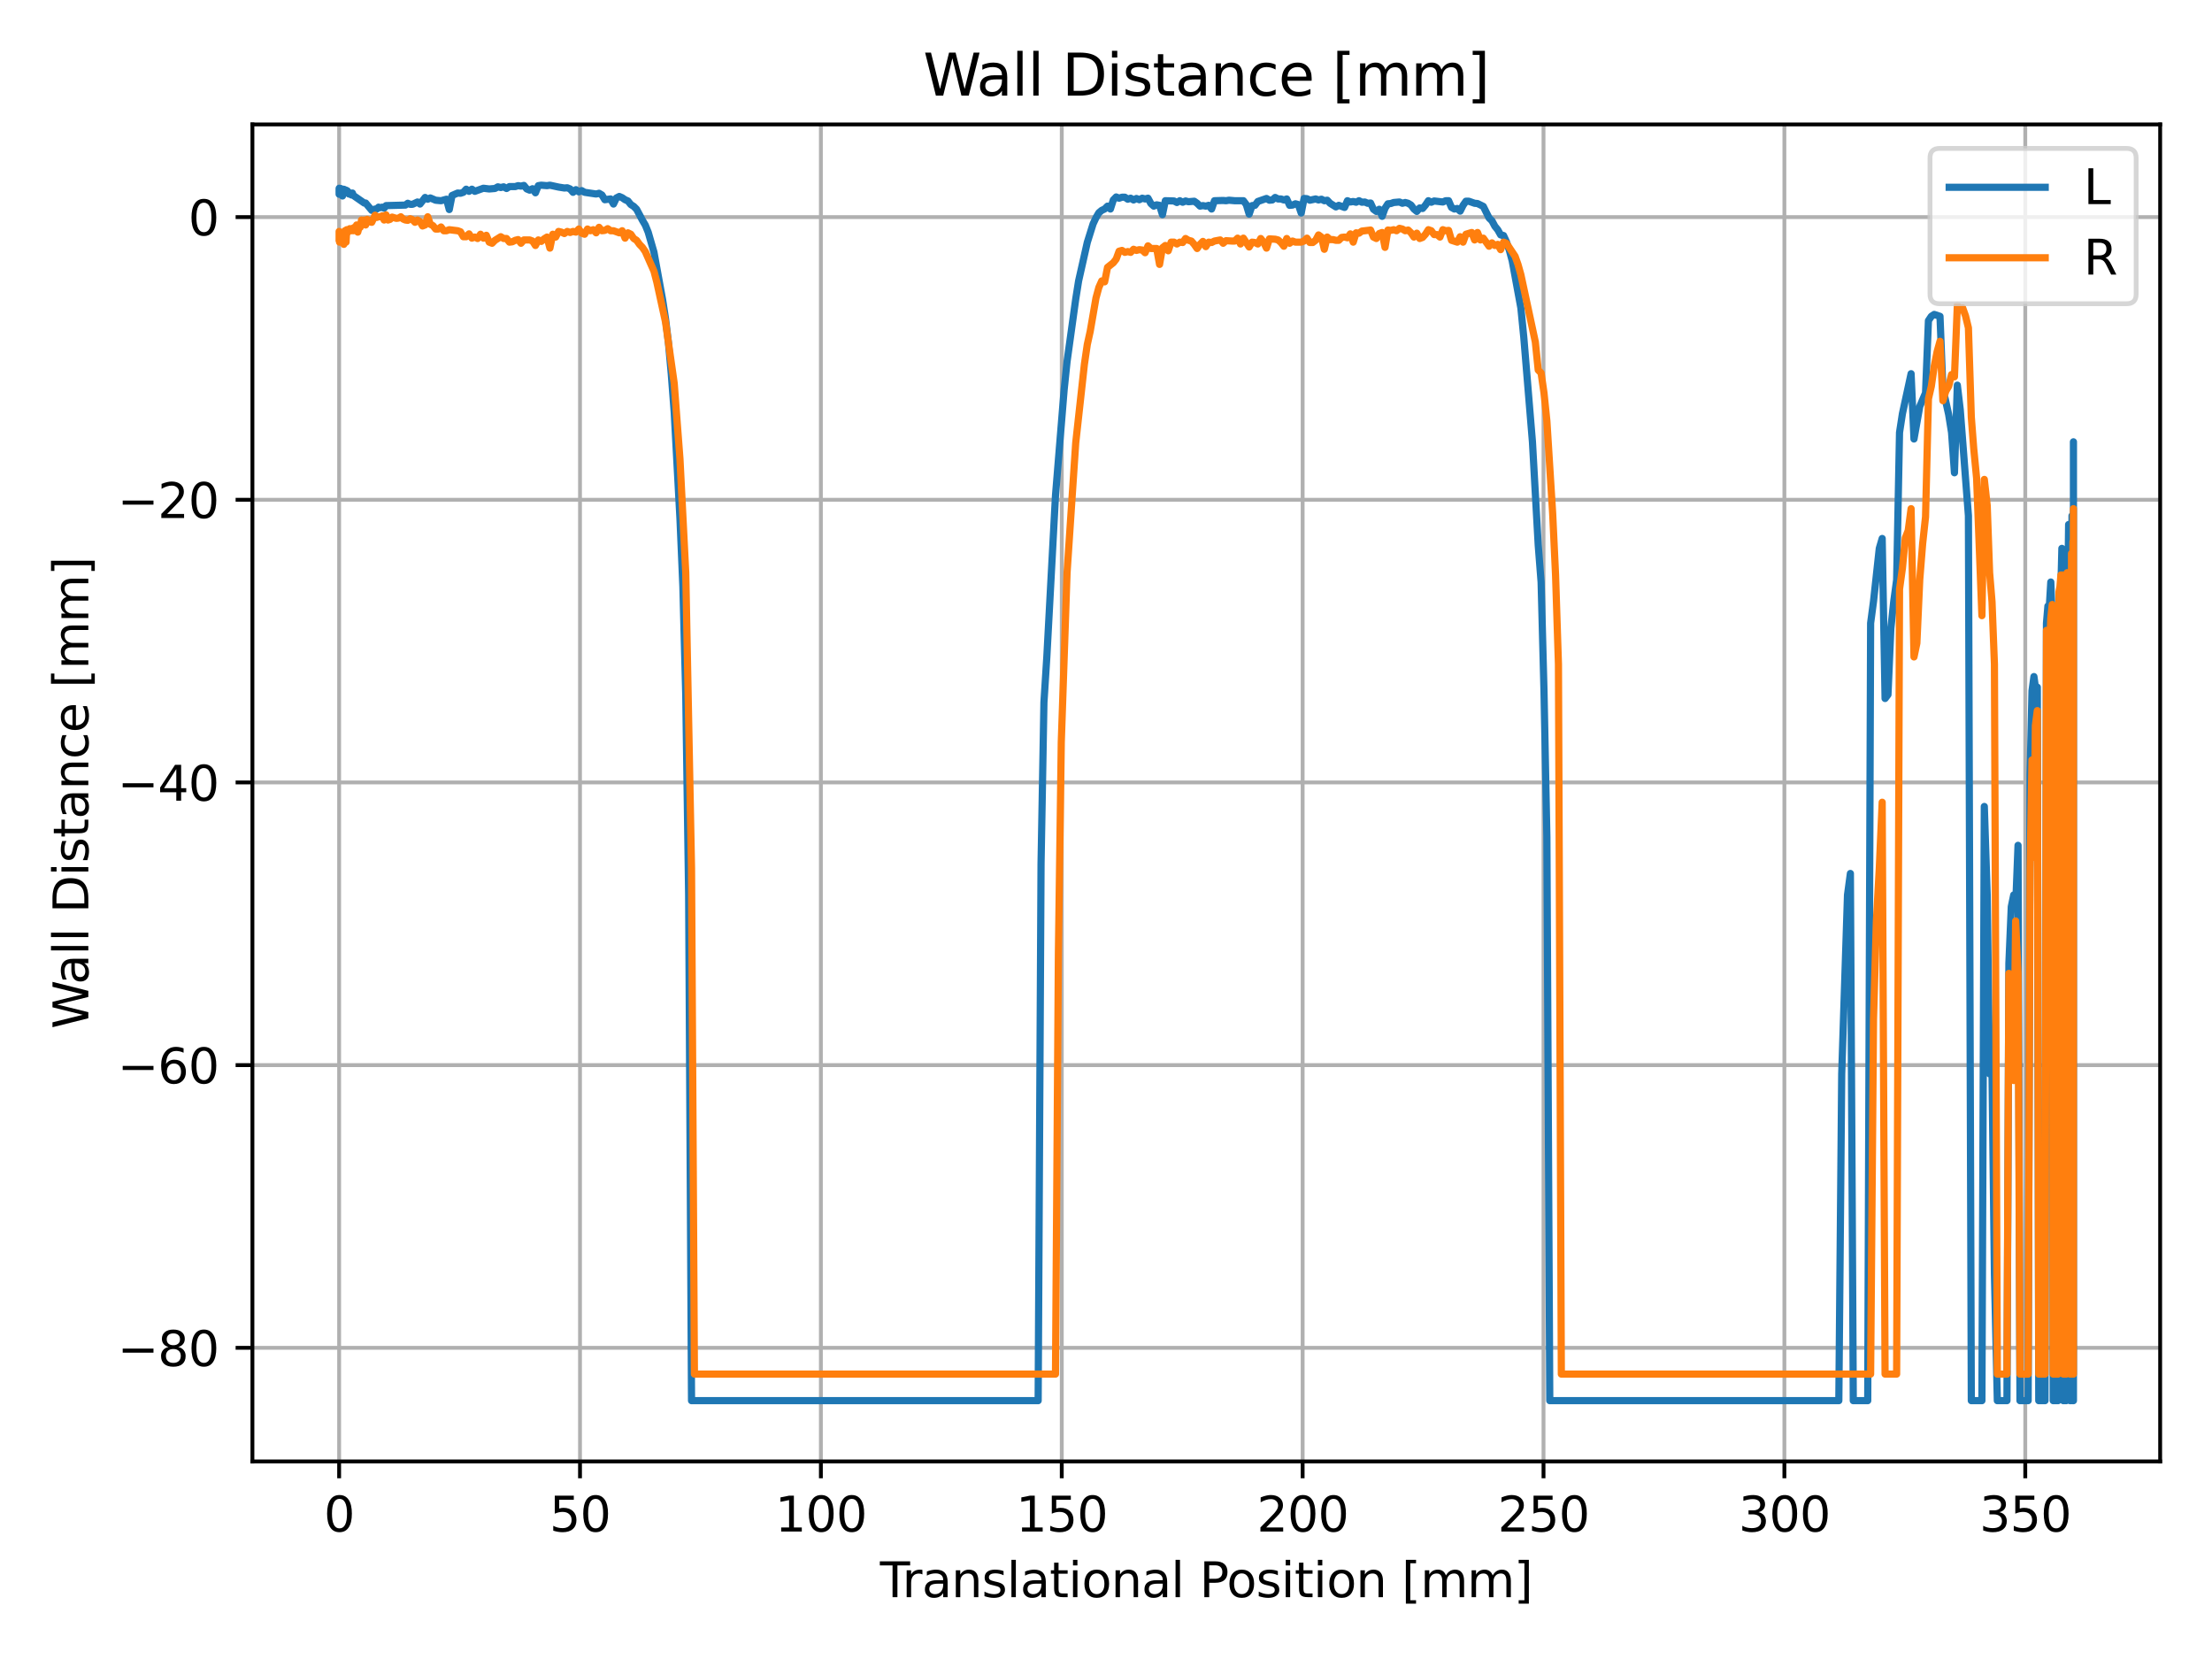 <?xml version="1.0" encoding="utf-8" standalone="no"?>
<!DOCTYPE svg PUBLIC "-//W3C//DTD SVG 1.1//EN"
  "http://www.w3.org/Graphics/SVG/1.1/DTD/svg11.dtd">
<svg xmlns:xlink="http://www.w3.org/1999/xlink" width="460.8pt" height="345.6pt" viewBox="0 0 460.8 345.6" xmlns="http://www.w3.org/2000/svg" version="1.1">
 <defs>
  <style type="text/css">*{stroke-linejoin: round; stroke-linecap: butt}</style>
 </defs>
 <g id="figure_1">
  <g id="patch_1">
   <path d="M 0 345.6 
L 460.8 345.6 
L 460.8 0 
L 0 0 
z
" style="fill: #ffffff"/>
  </g>
  <g id="axes_1">
   <g id="patch_2">
    <path d="M 52.583 304.444 
L 450 304.444 
L 450 25.918 
L 52.583 25.918 
z
" style="fill: #ffffff"/>
   </g>
   <g id="matplotlib.axis_1">
    <g id="xtick_1">
     <g id="line2d_1">
      <path d="M 70.647 304.444 
L 70.647 25.918 
" clip-path="url(#p78699d190e)" style="fill: none; stroke: #b0b0b0; stroke-width: 0.8; stroke-linecap: square"/>
     </g>
     <g id="line2d_2">
      <defs>
       <path id="m9ff8aee141" d="M 0 0 
L 0 3.5 
" style="stroke: #000000; stroke-width: 0.8"/>
      </defs>
      <g>
       <use xlink:href="#m9ff8aee141" x="70.647" y="304.444" style="stroke: #000000; stroke-width: 0.8"/>
      </g>
     </g>
     <g id="text_1">
      <!-- 0 -->
      <g transform="translate(67.466 319.042)scale(0.1 -0.1)">
       <defs>
        <path id="DejaVuSans-30" d="M 2034 4250 
Q 1547 4250 1301 3770 
Q 1056 3291 1056 2328 
Q 1056 1369 1301 889 
Q 1547 409 2034 409 
Q 2525 409 2770 889 
Q 3016 1369 3016 2328 
Q 3016 3291 2770 3770 
Q 2525 4250 2034 4250 
z
M 2034 4750 
Q 2819 4750 3233 4129 
Q 3647 3509 3647 2328 
Q 3647 1150 3233 529 
Q 2819 -91 2034 -91 
Q 1250 -91 836 529 
Q 422 1150 422 2328 
Q 422 3509 836 4129 
Q 1250 4750 2034 4750 
z
" transform="scale(0.016)"/>
       </defs>
       <use xlink:href="#DejaVuSans-30"/>
      </g>
     </g>
    </g>
    <g id="xtick_2">
     <g id="line2d_3">
      <path d="M 120.826 304.444 
L 120.826 25.918 
" clip-path="url(#p78699d190e)" style="fill: none; stroke: #b0b0b0; stroke-width: 0.8; stroke-linecap: square"/>
     </g>
     <g id="line2d_4">
      <g>
       <use xlink:href="#m9ff8aee141" x="120.826" y="304.444" style="stroke: #000000; stroke-width: 0.8"/>
      </g>
     </g>
     <g id="text_2">
      <!-- 50 -->
      <g transform="translate(114.464 319.042)scale(0.1 -0.1)">
       <defs>
        <path id="DejaVuSans-35" d="M 691 4666 
L 3169 4666 
L 3169 4134 
L 1269 4134 
L 1269 2991 
Q 1406 3038 1543 3061 
Q 1681 3084 1819 3084 
Q 2600 3084 3056 2656 
Q 3513 2228 3513 1497 
Q 3513 744 3044 326 
Q 2575 -91 1722 -91 
Q 1428 -91 1123 -41 
Q 819 9 494 109 
L 494 744 
Q 775 591 1075 516 
Q 1375 441 1709 441 
Q 2250 441 2565 725 
Q 2881 1009 2881 1497 
Q 2881 1984 2565 2268 
Q 2250 2553 1709 2553 
Q 1456 2553 1204 2497 
Q 953 2441 691 2322 
L 691 4666 
z
" transform="scale(0.016)"/>
       </defs>
       <use xlink:href="#DejaVuSans-35"/>
       <use xlink:href="#DejaVuSans-30" x="63.623"/>
      </g>
     </g>
    </g>
    <g id="xtick_3">
     <g id="line2d_5">
      <path d="M 171.005 304.444 
L 171.005 25.918 
" clip-path="url(#p78699d190e)" style="fill: none; stroke: #b0b0b0; stroke-width: 0.8; stroke-linecap: square"/>
     </g>
     <g id="line2d_6">
      <g>
       <use xlink:href="#m9ff8aee141" x="171.005" y="304.444" style="stroke: #000000; stroke-width: 0.8"/>
      </g>
     </g>
     <g id="text_3">
      <!-- 100 -->
      <g transform="translate(161.461 319.042)scale(0.1 -0.1)">
       <defs>
        <path id="DejaVuSans-31" d="M 794 531 
L 1825 531 
L 1825 4091 
L 703 3866 
L 703 4441 
L 1819 4666 
L 2450 4666 
L 2450 531 
L 3481 531 
L 3481 0 
L 794 0 
L 794 531 
z
" transform="scale(0.016)"/>
       </defs>
       <use xlink:href="#DejaVuSans-31"/>
       <use xlink:href="#DejaVuSans-30" x="63.623"/>
       <use xlink:href="#DejaVuSans-30" x="127.246"/>
      </g>
     </g>
    </g>
    <g id="xtick_4">
     <g id="line2d_7">
      <path d="M 221.184 304.444 
L 221.184 25.918 
" clip-path="url(#p78699d190e)" style="fill: none; stroke: #b0b0b0; stroke-width: 0.8; stroke-linecap: square"/>
     </g>
     <g id="line2d_8">
      <g>
       <use xlink:href="#m9ff8aee141" x="221.184" y="304.444" style="stroke: #000000; stroke-width: 0.8"/>
      </g>
     </g>
     <g id="text_4">
      <!-- 150 -->
      <g transform="translate(211.64 319.042)scale(0.1 -0.1)">
       <use xlink:href="#DejaVuSans-31"/>
       <use xlink:href="#DejaVuSans-35" x="63.623"/>
       <use xlink:href="#DejaVuSans-30" x="127.246"/>
      </g>
     </g>
    </g>
    <g id="xtick_5">
     <g id="line2d_9">
      <path d="M 271.363 304.444 
L 271.363 25.918 
" clip-path="url(#p78699d190e)" style="fill: none; stroke: #b0b0b0; stroke-width: 0.8; stroke-linecap: square"/>
     </g>
     <g id="line2d_10">
      <g>
       <use xlink:href="#m9ff8aee141" x="271.363" y="304.444" style="stroke: #000000; stroke-width: 0.8"/>
      </g>
     </g>
     <g id="text_5">
      <!-- 200 -->
      <g transform="translate(261.819 319.042)scale(0.1 -0.1)">
       <defs>
        <path id="DejaVuSans-32" d="M 1228 531 
L 3431 531 
L 3431 0 
L 469 0 
L 469 531 
Q 828 903 1448 1529 
Q 2069 2156 2228 2338 
Q 2531 2678 2651 2914 
Q 2772 3150 2772 3378 
Q 2772 3750 2511 3984 
Q 2250 4219 1831 4219 
Q 1534 4219 1204 4116 
Q 875 4013 500 3803 
L 500 4441 
Q 881 4594 1212 4672 
Q 1544 4750 1819 4750 
Q 2544 4750 2975 4387 
Q 3406 4025 3406 3419 
Q 3406 3131 3298 2873 
Q 3191 2616 2906 2266 
Q 2828 2175 2409 1742 
Q 1991 1309 1228 531 
z
" transform="scale(0.016)"/>
       </defs>
       <use xlink:href="#DejaVuSans-32"/>
       <use xlink:href="#DejaVuSans-30" x="63.623"/>
       <use xlink:href="#DejaVuSans-30" x="127.246"/>
      </g>
     </g>
    </g>
    <g id="xtick_6">
     <g id="line2d_11">
      <path d="M 321.542 304.444 
L 321.542 25.918 
" clip-path="url(#p78699d190e)" style="fill: none; stroke: #b0b0b0; stroke-width: 0.8; stroke-linecap: square"/>
     </g>
     <g id="line2d_12">
      <g>
       <use xlink:href="#m9ff8aee141" x="321.542" y="304.444" style="stroke: #000000; stroke-width: 0.8"/>
      </g>
     </g>
     <g id="text_6">
      <!-- 250 -->
      <g transform="translate(311.998 319.042)scale(0.1 -0.1)">
       <use xlink:href="#DejaVuSans-32"/>
       <use xlink:href="#DejaVuSans-35" x="63.623"/>
       <use xlink:href="#DejaVuSans-30" x="127.246"/>
      </g>
     </g>
    </g>
    <g id="xtick_7">
     <g id="line2d_13">
      <path d="M 371.721 304.444 
L 371.721 25.918 
" clip-path="url(#p78699d190e)" style="fill: none; stroke: #b0b0b0; stroke-width: 0.8; stroke-linecap: square"/>
     </g>
     <g id="line2d_14">
      <g>
       <use xlink:href="#m9ff8aee141" x="371.721" y="304.444" style="stroke: #000000; stroke-width: 0.8"/>
      </g>
     </g>
     <g id="text_7">
      <!-- 300 -->
      <g transform="translate(362.177 319.042)scale(0.1 -0.1)">
       <defs>
        <path id="DejaVuSans-33" d="M 2597 2516 
Q 3050 2419 3304 2112 
Q 3559 1806 3559 1356 
Q 3559 666 3084 287 
Q 2609 -91 1734 -91 
Q 1441 -91 1130 -33 
Q 819 25 488 141 
L 488 750 
Q 750 597 1062 519 
Q 1375 441 1716 441 
Q 2309 441 2620 675 
Q 2931 909 2931 1356 
Q 2931 1769 2642 2001 
Q 2353 2234 1838 2234 
L 1294 2234 
L 1294 2753 
L 1863 2753 
Q 2328 2753 2575 2939 
Q 2822 3125 2822 3475 
Q 2822 3834 2567 4026 
Q 2313 4219 1838 4219 
Q 1578 4219 1281 4162 
Q 984 4106 628 3988 
L 628 4550 
Q 988 4650 1302 4700 
Q 1616 4750 1894 4750 
Q 2613 4750 3031 4423 
Q 3450 4097 3450 3541 
Q 3450 3153 3228 2886 
Q 3006 2619 2597 2516 
z
" transform="scale(0.016)"/>
       </defs>
       <use xlink:href="#DejaVuSans-33"/>
       <use xlink:href="#DejaVuSans-30" x="63.623"/>
       <use xlink:href="#DejaVuSans-30" x="127.246"/>
      </g>
     </g>
    </g>
    <g id="xtick_8">
     <g id="line2d_15">
      <path d="M 421.9 304.444 
L 421.9 25.918 
" clip-path="url(#p78699d190e)" style="fill: none; stroke: #b0b0b0; stroke-width: 0.8; stroke-linecap: square"/>
     </g>
     <g id="line2d_16">
      <g>
       <use xlink:href="#m9ff8aee141" x="421.9" y="304.444" style="stroke: #000000; stroke-width: 0.8"/>
      </g>
     </g>
     <g id="text_8">
      <!-- 350 -->
      <g transform="translate(412.356 319.042)scale(0.1 -0.1)">
       <use xlink:href="#DejaVuSans-33"/>
       <use xlink:href="#DejaVuSans-35" x="63.623"/>
       <use xlink:href="#DejaVuSans-30" x="127.246"/>
      </g>
     </g>
    </g>
    <g id="text_9">
     <!-- Translational Position [mm] -->
     <g transform="translate(183.314 332.72)scale(0.1 -0.1)">
      <defs>
       <path id="DejaVuSans-54" d="M -19 4666 
L 3928 4666 
L 3928 4134 
L 2272 4134 
L 2272 0 
L 1638 0 
L 1638 4134 
L -19 4134 
L -19 4666 
z
" transform="scale(0.016)"/>
       <path id="DejaVuSans-72" d="M 2631 2963 
Q 2534 3019 2420 3045 
Q 2306 3072 2169 3072 
Q 1681 3072 1420 2755 
Q 1159 2438 1159 1844 
L 1159 0 
L 581 0 
L 581 3500 
L 1159 3500 
L 1159 2956 
Q 1341 3275 1631 3429 
Q 1922 3584 2338 3584 
Q 2397 3584 2469 3576 
Q 2541 3569 2628 3553 
L 2631 2963 
z
" transform="scale(0.016)"/>
       <path id="DejaVuSans-61" d="M 2194 1759 
Q 1497 1759 1228 1600 
Q 959 1441 959 1056 
Q 959 750 1161 570 
Q 1363 391 1709 391 
Q 2188 391 2477 730 
Q 2766 1069 2766 1631 
L 2766 1759 
L 2194 1759 
z
M 3341 1997 
L 3341 0 
L 2766 0 
L 2766 531 
Q 2569 213 2275 61 
Q 1981 -91 1556 -91 
Q 1019 -91 701 211 
Q 384 513 384 1019 
Q 384 1609 779 1909 
Q 1175 2209 1959 2209 
L 2766 2209 
L 2766 2266 
Q 2766 2663 2505 2880 
Q 2244 3097 1772 3097 
Q 1472 3097 1187 3025 
Q 903 2953 641 2809 
L 641 3341 
Q 956 3463 1253 3523 
Q 1550 3584 1831 3584 
Q 2591 3584 2966 3190 
Q 3341 2797 3341 1997 
z
" transform="scale(0.016)"/>
       <path id="DejaVuSans-6e" d="M 3513 2113 
L 3513 0 
L 2938 0 
L 2938 2094 
Q 2938 2591 2744 2837 
Q 2550 3084 2163 3084 
Q 1697 3084 1428 2787 
Q 1159 2491 1159 1978 
L 1159 0 
L 581 0 
L 581 3500 
L 1159 3500 
L 1159 2956 
Q 1366 3272 1645 3428 
Q 1925 3584 2291 3584 
Q 2894 3584 3203 3211 
Q 3513 2838 3513 2113 
z
" transform="scale(0.016)"/>
       <path id="DejaVuSans-73" d="M 2834 3397 
L 2834 2853 
Q 2591 2978 2328 3040 
Q 2066 3103 1784 3103 
Q 1356 3103 1142 2972 
Q 928 2841 928 2578 
Q 928 2378 1081 2264 
Q 1234 2150 1697 2047 
L 1894 2003 
Q 2506 1872 2764 1633 
Q 3022 1394 3022 966 
Q 3022 478 2636 193 
Q 2250 -91 1575 -91 
Q 1294 -91 989 -36 
Q 684 19 347 128 
L 347 722 
Q 666 556 975 473 
Q 1284 391 1588 391 
Q 1994 391 2212 530 
Q 2431 669 2431 922 
Q 2431 1156 2273 1281 
Q 2116 1406 1581 1522 
L 1381 1569 
Q 847 1681 609 1914 
Q 372 2147 372 2553 
Q 372 3047 722 3315 
Q 1072 3584 1716 3584 
Q 2034 3584 2315 3537 
Q 2597 3491 2834 3397 
z
" transform="scale(0.016)"/>
       <path id="DejaVuSans-6c" d="M 603 4863 
L 1178 4863 
L 1178 0 
L 603 0 
L 603 4863 
z
" transform="scale(0.016)"/>
       <path id="DejaVuSans-74" d="M 1172 4494 
L 1172 3500 
L 2356 3500 
L 2356 3053 
L 1172 3053 
L 1172 1153 
Q 1172 725 1289 603 
Q 1406 481 1766 481 
L 2356 481 
L 2356 0 
L 1766 0 
Q 1100 0 847 248 
Q 594 497 594 1153 
L 594 3053 
L 172 3053 
L 172 3500 
L 594 3500 
L 594 4494 
L 1172 4494 
z
" transform="scale(0.016)"/>
       <path id="DejaVuSans-69" d="M 603 3500 
L 1178 3500 
L 1178 0 
L 603 0 
L 603 3500 
z
M 603 4863 
L 1178 4863 
L 1178 4134 
L 603 4134 
L 603 4863 
z
" transform="scale(0.016)"/>
       <path id="DejaVuSans-6f" d="M 1959 3097 
Q 1497 3097 1228 2736 
Q 959 2375 959 1747 
Q 959 1119 1226 758 
Q 1494 397 1959 397 
Q 2419 397 2687 759 
Q 2956 1122 2956 1747 
Q 2956 2369 2687 2733 
Q 2419 3097 1959 3097 
z
M 1959 3584 
Q 2709 3584 3137 3096 
Q 3566 2609 3566 1747 
Q 3566 888 3137 398 
Q 2709 -91 1959 -91 
Q 1206 -91 779 398 
Q 353 888 353 1747 
Q 353 2609 779 3096 
Q 1206 3584 1959 3584 
z
" transform="scale(0.016)"/>
       <path id="DejaVuSans-20" transform="scale(0.016)"/>
       <path id="DejaVuSans-50" d="M 1259 4147 
L 1259 2394 
L 2053 2394 
Q 2494 2394 2734 2622 
Q 2975 2850 2975 3272 
Q 2975 3691 2734 3919 
Q 2494 4147 2053 4147 
L 1259 4147 
z
M 628 4666 
L 2053 4666 
Q 2838 4666 3239 4311 
Q 3641 3956 3641 3272 
Q 3641 2581 3239 2228 
Q 2838 1875 2053 1875 
L 1259 1875 
L 1259 0 
L 628 0 
L 628 4666 
z
" transform="scale(0.016)"/>
       <path id="DejaVuSans-5b" d="M 550 4863 
L 1875 4863 
L 1875 4416 
L 1125 4416 
L 1125 -397 
L 1875 -397 
L 1875 -844 
L 550 -844 
L 550 4863 
z
" transform="scale(0.016)"/>
       <path id="DejaVuSans-6d" d="M 3328 2828 
Q 3544 3216 3844 3400 
Q 4144 3584 4550 3584 
Q 5097 3584 5394 3201 
Q 5691 2819 5691 2113 
L 5691 0 
L 5113 0 
L 5113 2094 
Q 5113 2597 4934 2840 
Q 4756 3084 4391 3084 
Q 3944 3084 3684 2787 
Q 3425 2491 3425 1978 
L 3425 0 
L 2847 0 
L 2847 2094 
Q 2847 2600 2669 2842 
Q 2491 3084 2119 3084 
Q 1678 3084 1418 2786 
Q 1159 2488 1159 1978 
L 1159 0 
L 581 0 
L 581 3500 
L 1159 3500 
L 1159 2956 
Q 1356 3278 1631 3431 
Q 1906 3584 2284 3584 
Q 2666 3584 2933 3390 
Q 3200 3197 3328 2828 
z
" transform="scale(0.016)"/>
       <path id="DejaVuSans-5d" d="M 1947 4863 
L 1947 -844 
L 622 -844 
L 622 -397 
L 1369 -397 
L 1369 4416 
L 622 4416 
L 622 4863 
L 1947 4863 
z
" transform="scale(0.016)"/>
      </defs>
      <use xlink:href="#DejaVuSans-54"/>
      <use xlink:href="#DejaVuSans-72" x="46.334"/>
      <use xlink:href="#DejaVuSans-61" x="87.447"/>
      <use xlink:href="#DejaVuSans-6e" x="148.727"/>
      <use xlink:href="#DejaVuSans-73" x="212.105"/>
      <use xlink:href="#DejaVuSans-6c" x="264.205"/>
      <use xlink:href="#DejaVuSans-61" x="291.988"/>
      <use xlink:href="#DejaVuSans-74" x="353.268"/>
      <use xlink:href="#DejaVuSans-69" x="392.477"/>
      <use xlink:href="#DejaVuSans-6f" x="420.26"/>
      <use xlink:href="#DejaVuSans-6e" x="481.441"/>
      <use xlink:href="#DejaVuSans-61" x="544.82"/>
      <use xlink:href="#DejaVuSans-6c" x="606.1"/>
      <use xlink:href="#DejaVuSans-20" x="633.883"/>
      <use xlink:href="#DejaVuSans-50" x="665.67"/>
      <use xlink:href="#DejaVuSans-6f" x="722.348"/>
      <use xlink:href="#DejaVuSans-73" x="783.529"/>
      <use xlink:href="#DejaVuSans-69" x="835.629"/>
      <use xlink:href="#DejaVuSans-74" x="863.412"/>
      <use xlink:href="#DejaVuSans-69" x="902.621"/>
      <use xlink:href="#DejaVuSans-6f" x="930.404"/>
      <use xlink:href="#DejaVuSans-6e" x="991.586"/>
      <use xlink:href="#DejaVuSans-20" x="1054.965"/>
      <use xlink:href="#DejaVuSans-5b" x="1086.752"/>
      <use xlink:href="#DejaVuSans-6d" x="1125.766"/>
      <use xlink:href="#DejaVuSans-6d" x="1223.178"/>
      <use xlink:href="#DejaVuSans-5d" x="1320.59"/>
     </g>
    </g>
   </g>
   <g id="matplotlib.axis_2">
    <g id="ytick_1">
     <g id="line2d_17">
      <path d="M 52.583 280.772 
L 450 280.772 
" clip-path="url(#p78699d190e)" style="fill: none; stroke: #b0b0b0; stroke-width: 0.8; stroke-linecap: square"/>
     </g>
     <g id="line2d_18">
      <defs>
       <path id="m40aefd8963" d="M 0 0 
L -3.5 0 
" style="stroke: #000000; stroke-width: 0.8"/>
      </defs>
      <g>
       <use xlink:href="#m40aefd8963" x="52.583" y="280.772" style="stroke: #000000; stroke-width: 0.8"/>
      </g>
     </g>
     <g id="text_10">
      <!-- −80 -->
      <g transform="translate(24.478 284.571)scale(0.1 -0.1)">
       <defs>
        <path id="DejaVuSans-2212" d="M 678 2272 
L 4684 2272 
L 4684 1741 
L 678 1741 
L 678 2272 
z
" transform="scale(0.016)"/>
        <path id="DejaVuSans-38" d="M 2034 2216 
Q 1584 2216 1326 1975 
Q 1069 1734 1069 1313 
Q 1069 891 1326 650 
Q 1584 409 2034 409 
Q 2484 409 2743 651 
Q 3003 894 3003 1313 
Q 3003 1734 2745 1975 
Q 2488 2216 2034 2216 
z
M 1403 2484 
Q 997 2584 770 2862 
Q 544 3141 544 3541 
Q 544 4100 942 4425 
Q 1341 4750 2034 4750 
Q 2731 4750 3128 4425 
Q 3525 4100 3525 3541 
Q 3525 3141 3298 2862 
Q 3072 2584 2669 2484 
Q 3125 2378 3379 2068 
Q 3634 1759 3634 1313 
Q 3634 634 3220 271 
Q 2806 -91 2034 -91 
Q 1263 -91 848 271 
Q 434 634 434 1313 
Q 434 1759 690 2068 
Q 947 2378 1403 2484 
z
M 1172 3481 
Q 1172 3119 1398 2916 
Q 1625 2713 2034 2713 
Q 2441 2713 2670 2916 
Q 2900 3119 2900 3481 
Q 2900 3844 2670 4047 
Q 2441 4250 2034 4250 
Q 1625 4250 1398 4047 
Q 1172 3844 1172 3481 
z
" transform="scale(0.016)"/>
       </defs>
       <use xlink:href="#DejaVuSans-2212"/>
       <use xlink:href="#DejaVuSans-38" x="83.789"/>
       <use xlink:href="#DejaVuSans-30" x="147.412"/>
      </g>
     </g>
    </g>
    <g id="ytick_2">
     <g id="line2d_19">
      <path d="M 52.583 221.885 
L 450 221.885 
" clip-path="url(#p78699d190e)" style="fill: none; stroke: #b0b0b0; stroke-width: 0.8; stroke-linecap: square"/>
     </g>
     <g id="line2d_20">
      <g>
       <use xlink:href="#m40aefd8963" x="52.583" y="221.885" style="stroke: #000000; stroke-width: 0.8"/>
      </g>
     </g>
     <g id="text_11">
      <!-- −60 -->
      <g transform="translate(24.478 225.684)scale(0.1 -0.1)">
       <defs>
        <path id="DejaVuSans-36" d="M 2113 2584 
Q 1688 2584 1439 2293 
Q 1191 2003 1191 1497 
Q 1191 994 1439 701 
Q 1688 409 2113 409 
Q 2538 409 2786 701 
Q 3034 994 3034 1497 
Q 3034 2003 2786 2293 
Q 2538 2584 2113 2584 
z
M 3366 4563 
L 3366 3988 
Q 3128 4100 2886 4159 
Q 2644 4219 2406 4219 
Q 1781 4219 1451 3797 
Q 1122 3375 1075 2522 
Q 1259 2794 1537 2939 
Q 1816 3084 2150 3084 
Q 2853 3084 3261 2657 
Q 3669 2231 3669 1497 
Q 3669 778 3244 343 
Q 2819 -91 2113 -91 
Q 1303 -91 875 529 
Q 447 1150 447 2328 
Q 447 3434 972 4092 
Q 1497 4750 2381 4750 
Q 2619 4750 2861 4703 
Q 3103 4656 3366 4563 
z
" transform="scale(0.016)"/>
       </defs>
       <use xlink:href="#DejaVuSans-2212"/>
       <use xlink:href="#DejaVuSans-36" x="83.789"/>
       <use xlink:href="#DejaVuSans-30" x="147.412"/>
      </g>
     </g>
    </g>
    <g id="ytick_3">
     <g id="line2d_21">
      <path d="M 52.583 162.998 
L 450 162.998 
" clip-path="url(#p78699d190e)" style="fill: none; stroke: #b0b0b0; stroke-width: 0.8; stroke-linecap: square"/>
     </g>
     <g id="line2d_22">
      <g>
       <use xlink:href="#m40aefd8963" x="52.583" y="162.998" style="stroke: #000000; stroke-width: 0.8"/>
      </g>
     </g>
     <g id="text_12">
      <!-- −40 -->
      <g transform="translate(24.478 166.797)scale(0.1 -0.1)">
       <defs>
        <path id="DejaVuSans-34" d="M 2419 4116 
L 825 1625 
L 2419 1625 
L 2419 4116 
z
M 2253 4666 
L 3047 4666 
L 3047 1625 
L 3713 1625 
L 3713 1100 
L 3047 1100 
L 3047 0 
L 2419 0 
L 2419 1100 
L 313 1100 
L 313 1709 
L 2253 4666 
z
" transform="scale(0.016)"/>
       </defs>
       <use xlink:href="#DejaVuSans-2212"/>
       <use xlink:href="#DejaVuSans-34" x="83.789"/>
       <use xlink:href="#DejaVuSans-30" x="147.412"/>
      </g>
     </g>
    </g>
    <g id="ytick_4">
     <g id="line2d_23">
      <path d="M 52.583 104.111 
L 450 104.111 
" clip-path="url(#p78699d190e)" style="fill: none; stroke: #b0b0b0; stroke-width: 0.8; stroke-linecap: square"/>
     </g>
     <g id="line2d_24">
      <g>
       <use xlink:href="#m40aefd8963" x="52.583" y="104.111" style="stroke: #000000; stroke-width: 0.8"/>
      </g>
     </g>
     <g id="text_13">
      <!-- −20 -->
      <g transform="translate(24.478 107.91)scale(0.1 -0.1)">
       <use xlink:href="#DejaVuSans-2212"/>
       <use xlink:href="#DejaVuSans-32" x="83.789"/>
       <use xlink:href="#DejaVuSans-30" x="147.412"/>
      </g>
     </g>
    </g>
    <g id="ytick_5">
     <g id="line2d_25">
      <path d="M 52.583 45.224 
L 450 45.224 
" clip-path="url(#p78699d190e)" style="fill: none; stroke: #b0b0b0; stroke-width: 0.8; stroke-linecap: square"/>
     </g>
     <g id="line2d_26">
      <g>
       <use xlink:href="#m40aefd8963" x="52.583" y="45.224" style="stroke: #000000; stroke-width: 0.8"/>
      </g>
     </g>
     <g id="text_14">
      <!-- 0 -->
      <g transform="translate(39.22 49.023)scale(0.1 -0.1)">
       <use xlink:href="#DejaVuSans-30"/>
      </g>
     </g>
    </g>
    <g id="text_15">
     <!-- Wall Distance [mm] -->
     <g transform="translate(18.398 214.331)rotate(-90)scale(0.1 -0.1)">
      <defs>
       <path id="DejaVuSans-57" d="M 213 4666 
L 850 4666 
L 1831 722 
L 2809 4666 
L 3519 4666 
L 4500 722 
L 5478 4666 
L 6119 4666 
L 4947 0 
L 4153 0 
L 3169 4050 
L 2175 0 
L 1381 0 
L 213 4666 
z
" transform="scale(0.016)"/>
       <path id="DejaVuSans-44" d="M 1259 4147 
L 1259 519 
L 2022 519 
Q 2988 519 3436 956 
Q 3884 1394 3884 2338 
Q 3884 3275 3436 3711 
Q 2988 4147 2022 4147 
L 1259 4147 
z
M 628 4666 
L 1925 4666 
Q 3281 4666 3915 4102 
Q 4550 3538 4550 2338 
Q 4550 1131 3912 565 
Q 3275 0 1925 0 
L 628 0 
L 628 4666 
z
" transform="scale(0.016)"/>
       <path id="DejaVuSans-63" d="M 3122 3366 
L 3122 2828 
Q 2878 2963 2633 3030 
Q 2388 3097 2138 3097 
Q 1578 3097 1268 2742 
Q 959 2388 959 1747 
Q 959 1106 1268 751 
Q 1578 397 2138 397 
Q 2388 397 2633 464 
Q 2878 531 3122 666 
L 3122 134 
Q 2881 22 2623 -34 
Q 2366 -91 2075 -91 
Q 1284 -91 818 406 
Q 353 903 353 1747 
Q 353 2603 823 3093 
Q 1294 3584 2113 3584 
Q 2378 3584 2631 3529 
Q 2884 3475 3122 3366 
z
" transform="scale(0.016)"/>
       <path id="DejaVuSans-65" d="M 3597 1894 
L 3597 1613 
L 953 1613 
Q 991 1019 1311 708 
Q 1631 397 2203 397 
Q 2534 397 2845 478 
Q 3156 559 3463 722 
L 3463 178 
Q 3153 47 2828 -22 
Q 2503 -91 2169 -91 
Q 1331 -91 842 396 
Q 353 884 353 1716 
Q 353 2575 817 3079 
Q 1281 3584 2069 3584 
Q 2775 3584 3186 3129 
Q 3597 2675 3597 1894 
z
M 3022 2063 
Q 3016 2534 2758 2815 
Q 2500 3097 2075 3097 
Q 1594 3097 1305 2825 
Q 1016 2553 972 2059 
L 3022 2063 
z
" transform="scale(0.016)"/>
      </defs>
      <use xlink:href="#DejaVuSans-57"/>
      <use xlink:href="#DejaVuSans-61" x="92.502"/>
      <use xlink:href="#DejaVuSans-6c" x="153.781"/>
      <use xlink:href="#DejaVuSans-6c" x="181.564"/>
      <use xlink:href="#DejaVuSans-20" x="209.348"/>
      <use xlink:href="#DejaVuSans-44" x="241.135"/>
      <use xlink:href="#DejaVuSans-69" x="318.137"/>
      <use xlink:href="#DejaVuSans-73" x="345.92"/>
      <use xlink:href="#DejaVuSans-74" x="398.02"/>
      <use xlink:href="#DejaVuSans-61" x="437.229"/>
      <use xlink:href="#DejaVuSans-6e" x="498.508"/>
      <use xlink:href="#DejaVuSans-63" x="561.887"/>
      <use xlink:href="#DejaVuSans-65" x="616.867"/>
      <use xlink:href="#DejaVuSans-20" x="678.391"/>
      <use xlink:href="#DejaVuSans-5b" x="710.178"/>
      <use xlink:href="#DejaVuSans-6d" x="749.191"/>
      <use xlink:href="#DejaVuSans-6d" x="846.604"/>
      <use xlink:href="#DejaVuSans-5d" x="944.016"/>
     </g>
    </g>
   </g>
   <g id="line2d_27">
    <path d="M 70.647 39.362 
L 70.648 39.264 
L 70.648 40.466 
L 70.668 39.214 
L 70.757 39.362 
L 70.968 39.264 
L 71.136 40.619 
L 71.202 40.112 
L 71.353 40.825 
L 71.528 39.412 
L 71.731 39.462 
L 71.843 39.659 
L 72.089 39.612 
L 72.368 39.759 
L 72.68 40.416 
L 72.85 40.162 
L 73.029 40.313 
L 73.215 40.619 
L 73.412 40.212 
L 73.618 40.722 
L 75.874 42.292 
L 76.169 42.292 
L 77.442 43.819 
L 78.134 43.542 
L 78.493 43.542 
L 78.861 43.157 
L 79.238 43.266 
L 79.624 43.157 
L 80.02 43.376 
L 80.423 42.83 
L 84.456 42.722 
L 84.948 42.346 
L 85.44 42.56 
L 85.942 42.56 
L 86.975 42.079 
L 87.497 42.506 
L 88.561 41.134 
L 89.103 41.499 
L 89.645 41.237 
L 90.749 41.708 
L 91.873 41.814 
L 93.017 41.499 
L 93.589 43.652 
L 94.171 40.722 
L 95.345 40.212 
L 95.927 40.263 
L 96.519 40.062 
L 97.112 39.412 
L 97.704 39.859 
L 98.306 39.412 
L 98.908 39.859 
L 100.704 39.214 
L 101.909 39.362 
L 103.113 39.264 
L 103.715 38.92 
L 104.317 39.067 
L 104.919 38.92 
L 105.522 39.264 
L 106.124 38.87 
L 107.328 38.87 
L 107.93 38.676 
L 108.532 38.773 
L 109.134 38.628 
L 109.737 39.362 
L 110.339 39.612 
L 110.941 39.312 
L 111.543 40.162 
L 112.145 38.676 
L 112.747 38.578 
L 113.952 38.676 
L 114.554 38.578 
L 116.36 38.97 
L 117.565 39.164 
L 118.167 39.117 
L 118.769 39.362 
L 119.371 40.062 
L 119.973 39.512 
L 120.575 39.959 
L 121.177 39.709 
L 121.78 40.062 
L 124.188 40.416 
L 124.79 40.263 
L 125.392 40.619 
L 125.995 41.605 
L 127.199 41.446 
L 127.801 42.506 
L 128.403 41.237 
L 129.005 40.928 
L 129.607 41.187 
L 130.21 41.605 
L 130.812 41.867 
L 131.414 42.614 
L 132.016 42.993 
L 132.618 43.597 
L 133.823 45.876 
L 134.425 46.888 
L 135.027 48.362 
L 136.231 52.535 
L 138.038 62.475 
L 138.64 66.397 
L 139.242 71.34 
L 139.844 77.965 
L 140.446 85.826 
L 141.65 108.027 
L 142.253 122.101 
L 142.855 144.713 
L 143.457 186.435 
L 144.059 291.783 
L 216.267 291.783 
L 216.869 179.898 
L 217.471 146.303 
L 218.073 136.852 
L 219.879 103.227 
L 221.686 81.115 
L 222.288 75.315 
L 224.094 62.292 
L 224.697 58.506 
L 226.503 50.491 
L 227.707 46.647 
L 228.309 45.351 
L 228.912 44.323 
L 229.514 43.819 
L 230.116 43.542 
L 230.718 42.939 
L 231.32 43.542 
L 231.922 41.655 
L 232.524 41.031 
L 233.127 41.29 
L 233.729 41.084 
L 234.331 41.084 
L 234.933 41.499 
L 235.535 41.29 
L 236.137 41.655 
L 236.74 41.343 
L 237.342 41.605 
L 237.944 41.29 
L 238.546 41.446 
L 239.148 41.29 
L 239.75 42.399 
L 240.352 42.939 
L 240.955 42.668 
L 241.557 42.776 
L 242.159 44.719 
L 242.761 41.814 
L 244.567 41.867 
L 245.17 42.185 
L 245.772 41.814 
L 246.374 42.132 
L 246.976 41.867 
L 247.578 42.026 
L 248.782 41.92 
L 249.385 42.346 
L 249.987 42.939 
L 250.589 42.83 
L 251.191 42.939 
L 251.793 42.776 
L 252.395 43.542 
L 252.997 41.814 
L 254.804 41.761 
L 255.406 41.814 
L 256.008 41.708 
L 257.213 41.814 
L 259.019 41.814 
L 259.621 42.614 
L 260.223 44.605 
L 260.825 42.83 
L 261.428 42.776 
L 262.03 41.973 
L 263.234 41.552 
L 263.836 41.343 
L 264.438 41.708 
L 265.04 41.655 
L 265.643 41.134 
L 266.245 41.446 
L 266.847 41.446 
L 267.449 41.655 
L 268.051 41.446 
L 268.653 42.776 
L 269.255 42.722 
L 269.858 42.453 
L 270.46 42.614 
L 271.062 44.379 
L 271.664 41.343 
L 272.266 41.393 
L 272.868 41.708 
L 274.073 41.446 
L 274.675 41.655 
L 275.277 41.499 
L 275.879 41.814 
L 276.481 41.708 
L 277.083 42.346 
L 278.288 43.102 
L 278.89 42.776 
L 280.094 43.212 
L 280.696 41.814 
L 281.298 42.079 
L 281.901 41.973 
L 282.503 42.132 
L 283.105 41.814 
L 283.707 42.132 
L 284.309 42.079 
L 284.911 42.346 
L 285.513 42.292 
L 286.116 43.597 
L 286.718 44.042 
L 287.32 43.597 
L 287.922 45.063 
L 288.524 43.376 
L 289.126 42.453 
L 289.728 42.399 
L 290.331 42.185 
L 291.535 42.079 
L 292.137 42.346 
L 292.739 42.185 
L 293.341 42.346 
L 293.944 42.722 
L 294.546 43.542 
L 295.148 44.042 
L 295.75 43.321 
L 296.352 43.431 
L 296.954 42.722 
L 297.556 41.814 
L 298.159 42.132 
L 298.761 41.867 
L 300.567 42.079 
L 301.169 41.814 
L 301.771 41.814 
L 302.374 43.212 
L 302.976 43.542 
L 303.578 43.431 
L 304.18 43.986 
L 304.782 42.776 
L 305.384 41.92 
L 305.986 41.92 
L 307.191 42.346 
L 307.793 42.399 
L 308.997 42.993 
L 310.201 45.409 
L 310.804 45.993 
L 311.406 47.129 
L 312.008 47.865 
L 312.61 48.931 
L 313.212 49.06 
L 313.814 50.359 
L 314.417 52.116 
L 315.019 54.325 
L 316.825 64.147 
L 317.427 70.21 
L 319.234 92.039 
L 320.438 113.533 
L 321.04 121.247 
L 321.642 143.918 
L 322.244 174.333 
L 322.847 291.783 
L 383.061 291.783 
L 383.663 223.71 
L 384.868 186.435 
L 385.47 181.959 
L 386.072 291.783 
L 389.083 291.783 
L 389.685 129.815 
L 390.287 125.281 
L 391.491 114.239 
L 392.094 112.178 
L 392.696 145.508 
L 393.298 144.713 
L 393.9 130.904 
L 394.502 125.281 
L 395.104 120.805 
L 395.706 90.096 
L 396.309 86.18 
L 398.115 77.847 
L 398.717 91.45 
L 399.921 84.678 
L 401.126 81.851 
L 401.728 66.8 
L 402.33 65.896 
L 402.932 65.499 
L 404.136 65.896 
L 404.739 80.939 
L 405.943 86.356 
L 406.545 90.096 
L 407.147 98.487 
L 407.749 80.232 
L 408.351 85.326 
L 410.058 107.438 
L 410.66 291.783 
L 412.868 291.783 
L 413.369 168.003 
L 413.972 186.435 
L 414.473 223.71 
L 414.975 223.71 
L 415.477 265.432 
L 416.079 291.783 
L 418.086 291.783 
L 418.488 200.685 
L 418.989 188.879 
L 419.491 186.435 
L 419.893 188.879 
L 420.394 176.1 
L 420.796 291.783 
L 422.502 291.783 
L 422.903 161.319 
L 423.305 143.918 
L 423.706 140.945 
L 424.007 143.153 
L 424.409 143.153 
L 424.71 291.783 
L 426.014 291.783 
L 426.316 129.815 
L 426.617 126.252 
L 426.918 126.252 
L 427.219 121.247 
L 427.52 129.285 
L 427.721 291.783 
L 428.724 291.783 
L 428.925 134.968 
L 429.126 122.984 
L 429.326 122.101 
L 429.527 114.239 
L 429.728 126.753 
L 429.828 291.783 
L 430.43 291.783 
L 430.731 118.361 
L 430.832 117.596 
L 430.932 109.263 
L 431.032 123.426 
L 431.233 291.783 
L 431.434 291.783 
L 431.635 107.438 
L 431.735 119.981 
L 431.735 291.783 
L 431.835 109.558 
L 431.936 110.206 
L 431.936 92.039 
L 431.936 291.783 
L 431.936 103.227 
" clip-path="url(#p78699d190e)" style="fill: none; stroke: #1f77b4; stroke-width: 1.5; stroke-linecap: square"/>
   </g>
   <g id="line2d_28">
    <path d="M 70.647 49.611 
L 70.647 49.611 
L 70.648 48.212 
L 70.735 50.444 
L 70.757 48.722 
L 70.783 50.061 
L 70.844 49.911 
L 70.968 48.942 
L 71.019 50.444 
L 71.075 48.648 
L 71.136 48.795 
L 71.274 50.291 
L 71.437 48.43 
L 71.626 50.906 
L 71.843 48.068 
L 72.089 50.444 
L 72.225 47.852 
L 72.368 48.501 
L 72.52 48.068 
L 72.68 47.996 
L 72.85 47.638 
L 73.029 48.068 
L 73.215 48.068 
L 73.412 47.567 
L 73.618 48.068 
L 73.833 47.355 
L 74.055 47.426 
L 74.288 46.864 
L 74.53 48.357 
L 74.781 47.426 
L 75.04 47.355 
L 75.309 45.832 
L 75.587 46.448 
L 75.874 45.832 
L 76.169 46.864 
L 76.474 45.697 
L 76.788 45.832 
L 77.111 46.242 
L 77.442 46.31 
L 78.134 44.828 
L 78.493 45.293 
L 78.861 45.16 
L 79.238 45.16 
L 79.624 44.96 
L 80.02 45.832 
L 80.423 44.762 
L 80.834 45.832 
L 81.255 45.697 
L 81.687 45.227 
L 82.58 45.495 
L 83.041 45.427 
L 83.503 45.16 
L 83.975 45.629 
L 84.456 45.832 
L 84.948 45.9 
L 85.44 45.562 
L 85.942 45.764 
L 86.454 46.31 
L 86.975 45.832 
L 87.497 46.173 
L 88.019 47.073 
L 88.561 46.864 
L 89.103 45.16 
L 89.645 46.725 
L 90.197 47.003 
L 90.749 47.71 
L 91.311 47.71 
L 91.873 47.284 
L 92.445 48.068 
L 93.017 48.068 
L 93.589 47.852 
L 95.345 48.068 
L 95.927 48.283 
L 96.519 49.311 
L 97.112 49.311 
L 97.704 48.722 
L 98.306 49.611 
L 98.908 49.384 
L 99.5 49.684 
L 100.102 48.795 
L 100.704 49.611 
L 101.307 49.016 
L 101.909 50.444 
L 102.511 50.674 
L 103.113 50.061 
L 104.317 49.311 
L 104.919 49.684 
L 105.522 49.684 
L 106.124 50.444 
L 106.726 50.368 
L 107.328 50.061 
L 107.93 49.911 
L 108.532 50.674 
L 109.134 49.985 
L 110.339 49.985 
L 110.941 50.214 
L 111.543 51.139 
L 112.145 49.985 
L 112.747 50.291 
L 113.35 49.761 
L 113.952 49.384 
L 114.554 51.69 
L 115.156 48.795 
L 115.758 49.384 
L 116.36 48.212 
L 116.962 48.357 
L 117.565 48.648 
L 118.167 48.212 
L 118.769 48.43 
L 119.371 48.212 
L 119.973 48.357 
L 120.575 47.71 
L 121.177 48.574 
L 121.78 48.795 
L 122.382 47.71 
L 122.984 48.068 
L 123.586 47.852 
L 124.188 48.501 
L 124.79 47.355 
L 125.392 48.068 
L 125.995 47.996 
L 126.597 47.638 
L 127.199 48.068 
L 127.801 48.068 
L 129.005 48.501 
L 129.607 48.068 
L 130.21 49.611 
L 130.812 48.501 
L 131.414 48.795 
L 132.016 49.684 
L 132.618 50.061 
L 133.22 50.906 
L 133.823 51.531 
L 134.425 52.408 
L 136.231 56.492 
L 136.833 58.806 
L 138.64 67.094 
L 140.446 79.82 
L 141.65 95.631 
L 142.855 119.304 
L 144.059 180.899 
L 144.661 286.248 
L 219.879 286.248 
L 220.482 198.772 
L 221.084 154.577 
L 222.288 119.304 
L 224.094 92.245 
L 225.901 75.874 
L 226.503 71.761 
L 227.105 69.044 
L 228.309 62.095 
L 228.912 59.872 
L 229.514 58.52 
L 230.116 58.712 
L 230.718 55.691 
L 231.922 54.737 
L 232.524 53.971 
L 233.127 52.328 
L 233.729 52.167 
L 234.331 52.57 
L 234.933 52.408 
L 235.535 52.57 
L 236.137 51.928 
L 236.74 52.167 
L 237.342 52.008 
L 237.944 52.087 
L 238.546 52.649 
L 239.148 51.216 
L 239.75 51.769 
L 240.955 51.769 
L 241.557 55.081 
L 242.159 51.61 
L 242.761 51.139 
L 243.363 52.246 
L 243.965 50.444 
L 244.567 50.444 
L 245.17 50.827 
L 245.772 50.444 
L 246.374 50.521 
L 246.976 49.684 
L 247.578 50.061 
L 248.18 50.214 
L 248.782 50.906 
L 249.385 51.769 
L 249.987 50.906 
L 250.589 50.291 
L 251.191 51.375 
L 251.793 50.444 
L 252.395 50.521 
L 252.997 50.214 
L 254.202 49.985 
L 254.804 50.674 
L 255.406 50.138 
L 256.61 50.214 
L 257.213 50.214 
L 257.815 49.611 
L 258.417 50.827 
L 259.019 49.611 
L 260.223 51.451 
L 260.825 50.444 
L 261.428 50.521 
L 262.03 50.827 
L 262.632 49.684 
L 263.234 50.444 
L 263.836 51.69 
L 264.438 49.761 
L 265.643 49.835 
L 266.245 49.985 
L 266.847 50.521 
L 267.449 51.295 
L 268.051 49.684 
L 268.653 50.674 
L 269.255 50.214 
L 269.858 50.444 
L 271.062 50.444 
L 271.664 50.214 
L 272.266 49.611 
L 272.868 50.521 
L 273.47 50.521 
L 274.073 50.061 
L 274.675 48.942 
L 275.277 49.384 
L 275.879 51.928 
L 276.481 49.384 
L 277.083 49.911 
L 277.686 49.911 
L 278.288 50.061 
L 278.89 50.061 
L 279.492 49.461 
L 280.094 49.384 
L 280.696 49.534 
L 281.298 48.722 
L 281.901 50.444 
L 282.503 48.501 
L 283.105 48.574 
L 283.707 48.14 
L 285.513 47.924 
L 286.116 49.384 
L 286.718 49.684 
L 287.32 48.648 
L 287.922 48.43 
L 288.524 51.531 
L 289.126 47.924 
L 289.728 47.996 
L 290.331 47.852 
L 290.933 48.068 
L 291.535 47.567 
L 292.137 47.71 
L 292.739 48.068 
L 293.341 47.924 
L 293.944 48.501 
L 294.546 49.384 
L 295.148 48.574 
L 295.75 49.684 
L 296.352 49.461 
L 296.954 48.795 
L 297.556 47.852 
L 298.159 48.068 
L 298.761 48.869 
L 299.363 48.869 
L 299.965 49.384 
L 300.567 47.852 
L 301.169 48.068 
L 301.771 47.996 
L 302.374 50.061 
L 303.578 50.444 
L 304.18 49.311 
L 304.782 50.444 
L 305.384 48.795 
L 306.589 48.43 
L 307.191 49.985 
L 307.793 48.43 
L 308.395 49.985 
L 308.997 49.611 
L 310.201 51.295 
L 310.804 50.597 
L 311.406 51.139 
L 312.008 50.906 
L 312.61 52.008 
L 313.212 50.444 
L 313.814 50.674 
L 315.621 53.388 
L 316.223 55.081 
L 316.825 57.216 
L 319.836 71.228 
L 320.438 77.082 
L 321.04 77.7 
L 321.642 81.851 
L 322.244 87.711 
L 323.449 106.967 
L 324.051 119.775 
L 324.653 138.383 
L 325.255 286.248 
L 389.685 286.248 
L 390.287 212.316 
L 390.889 191.852 
L 391.491 180.899 
L 392.094 167.12 
L 392.696 286.248 
L 395.104 286.248 
L 395.706 122.719 
L 396.309 118.361 
L 396.911 112.06 
L 397.513 110.529 
L 398.115 105.966 
L 398.717 136.852 
L 399.319 133.996 
L 399.921 120.717 
L 400.524 113.238 
L 401.126 107.673 
L 401.728 83.088 
L 402.33 80.468 
L 402.932 76.316 
L 403.534 73.269 
L 404.136 71.096 
L 404.739 83.471 
L 405.341 81.498 
L 405.943 80.468 
L 406.545 78.024 
L 407.147 78.495 
L 407.749 63.582 
L 408.351 64.568 
L 408.853 64.126 
L 409.455 65.811 
L 410.058 68.299 
L 410.66 86.886 
L 411.162 93.423 
L 411.764 99.606 
L 412.868 128.254 
L 413.369 99.871 
L 413.972 105.318 
L 414.473 119.304 
L 414.975 125.369 
L 415.477 138.383 
L 416.079 286.248 
L 418.086 286.248 
L 418.488 202.776 
L 418.989 218.175 
L 419.491 225.094 
L 419.893 191.852 
L 420.394 202.776 
L 420.796 286.248 
L 422.502 286.248 
L 422.903 180.899 
L 423.305 158.316 
L 423.706 178.603 
L 424.007 151.161 
L 424.409 148.04 
L 424.71 286.248 
L 426.014 286.248 
L 426.316 131.317 
L 426.617 131.317 
L 426.918 137.617 
L 427.219 128.843 
L 427.52 125.928 
L 427.721 286.248 
L 428.724 286.248 
L 428.925 123.249 
L 429.126 122.218 
L 429.326 119.775 
L 429.527 127.077 
L 429.728 119.775 
L 429.828 286.248 
L 430.43 286.248 
L 430.631 119.304 
L 430.731 120.717 
L 430.832 122.719 
L 431.032 120.246 
L 431.233 286.248 
L 431.434 286.248 
L 431.534 115.299 
L 431.635 118.361 
L 431.735 118.361 
L 431.735 286.248 
L 431.835 112.826 
L 431.835 114.858 
L 431.936 120.717 
L 431.936 116.153 
L 431.936 286.248 
L 431.936 105.966 
L 431.936 111.295 
" clip-path="url(#p78699d190e)" style="fill: none; stroke: #ff7f0e; stroke-width: 1.5; stroke-linecap: square"/>
   </g>
   <g id="patch_3">
    <path d="M 52.583 304.444 
L 52.583 25.918 
" style="fill: none; stroke: #000000; stroke-width: 0.8; stroke-linejoin: miter; stroke-linecap: square"/>
   </g>
   <g id="patch_4">
    <path d="M 450 304.444 
L 450 25.918 
" style="fill: none; stroke: #000000; stroke-width: 0.8; stroke-linejoin: miter; stroke-linecap: square"/>
   </g>
   <g id="patch_5">
    <path d="M 52.583 304.444 
L 450 304.444 
" style="fill: none; stroke: #000000; stroke-width: 0.8; stroke-linejoin: miter; stroke-linecap: square"/>
   </g>
   <g id="patch_6">
    <path d="M 52.583 25.918 
L 450 25.918 
" style="fill: none; stroke: #000000; stroke-width: 0.8; stroke-linejoin: miter; stroke-linecap: square"/>
   </g>
   <g id="text_16">
    <!-- Wall Distance [mm] -->
    <g transform="translate(192.311 19.918)scale(0.12 -0.12)">
     <use xlink:href="#DejaVuSans-57"/>
     <use xlink:href="#DejaVuSans-61" x="92.502"/>
     <use xlink:href="#DejaVuSans-6c" x="153.781"/>
     <use xlink:href="#DejaVuSans-6c" x="181.564"/>
     <use xlink:href="#DejaVuSans-20" x="209.348"/>
     <use xlink:href="#DejaVuSans-44" x="241.135"/>
     <use xlink:href="#DejaVuSans-69" x="318.137"/>
     <use xlink:href="#DejaVuSans-73" x="345.92"/>
     <use xlink:href="#DejaVuSans-74" x="398.02"/>
     <use xlink:href="#DejaVuSans-61" x="437.229"/>
     <use xlink:href="#DejaVuSans-6e" x="498.508"/>
     <use xlink:href="#DejaVuSans-63" x="561.887"/>
     <use xlink:href="#DejaVuSans-65" x="616.867"/>
     <use xlink:href="#DejaVuSans-20" x="678.391"/>
     <use xlink:href="#DejaVuSans-5b" x="710.178"/>
     <use xlink:href="#DejaVuSans-6d" x="749.191"/>
     <use xlink:href="#DejaVuSans-6d" x="846.604"/>
     <use xlink:href="#DejaVuSans-5d" x="944.016"/>
    </g>
   </g>
   <g id="legend_1">
    <g id="patch_7">
     <path d="M 404.052 63.274 
L 443 63.274 
Q 445 63.274 445 61.274 
L 445 32.918 
Q 445 30.918 443 30.918 
L 404.052 30.918 
Q 402.052 30.918 402.052 32.918 
L 402.052 61.274 
Q 402.052 63.274 404.052 63.274 
z
" style="fill: #ffffff; opacity: 0.8; stroke: #cccccc; stroke-linejoin: miter"/>
    </g>
    <g id="line2d_29">
     <path d="M 406.052 39.017 
L 416.052 39.017 
L 426.052 39.017 
" style="fill: none; stroke: #1f77b4; stroke-width: 1.5; stroke-linecap: square"/>
    </g>
    <g id="text_17">
     <!-- L -->
     <g transform="translate(434.052 42.517)scale(0.1 -0.1)">
      <defs>
       <path id="DejaVuSans-4c" d="M 628 4666 
L 1259 4666 
L 1259 531 
L 3531 531 
L 3531 0 
L 628 0 
L 628 4666 
z
" transform="scale(0.016)"/>
      </defs>
      <use xlink:href="#DejaVuSans-4c"/>
     </g>
    </g>
    <g id="line2d_30">
     <path d="M 406.052 53.695 
L 416.052 53.695 
L 426.052 53.695 
" style="fill: none; stroke: #ff7f0e; stroke-width: 1.5; stroke-linecap: square"/>
    </g>
    <g id="text_18">
     <!-- R -->
     <g transform="translate(434.052 57.195)scale(0.1 -0.1)">
      <defs>
       <path id="DejaVuSans-52" d="M 2841 2188 
Q 3044 2119 3236 1894 
Q 3428 1669 3622 1275 
L 4263 0 
L 3584 0 
L 2988 1197 
Q 2756 1666 2539 1819 
Q 2322 1972 1947 1972 
L 1259 1972 
L 1259 0 
L 628 0 
L 628 4666 
L 2053 4666 
Q 2853 4666 3247 4331 
Q 3641 3997 3641 3322 
Q 3641 2881 3436 2590 
Q 3231 2300 2841 2188 
z
M 1259 4147 
L 1259 2491 
L 2053 2491 
Q 2509 2491 2742 2702 
Q 2975 2913 2975 3322 
Q 2975 3731 2742 3939 
Q 2509 4147 2053 4147 
L 1259 4147 
z
" transform="scale(0.016)"/>
      </defs>
      <use xlink:href="#DejaVuSans-52"/>
     </g>
    </g>
   </g>
  </g>
 </g>
 <defs>
  <clipPath id="p78699d190e">
   <rect x="52.583" y="25.918" width="397.417" height="278.526"/>
  </clipPath>
 </defs>
</svg>
